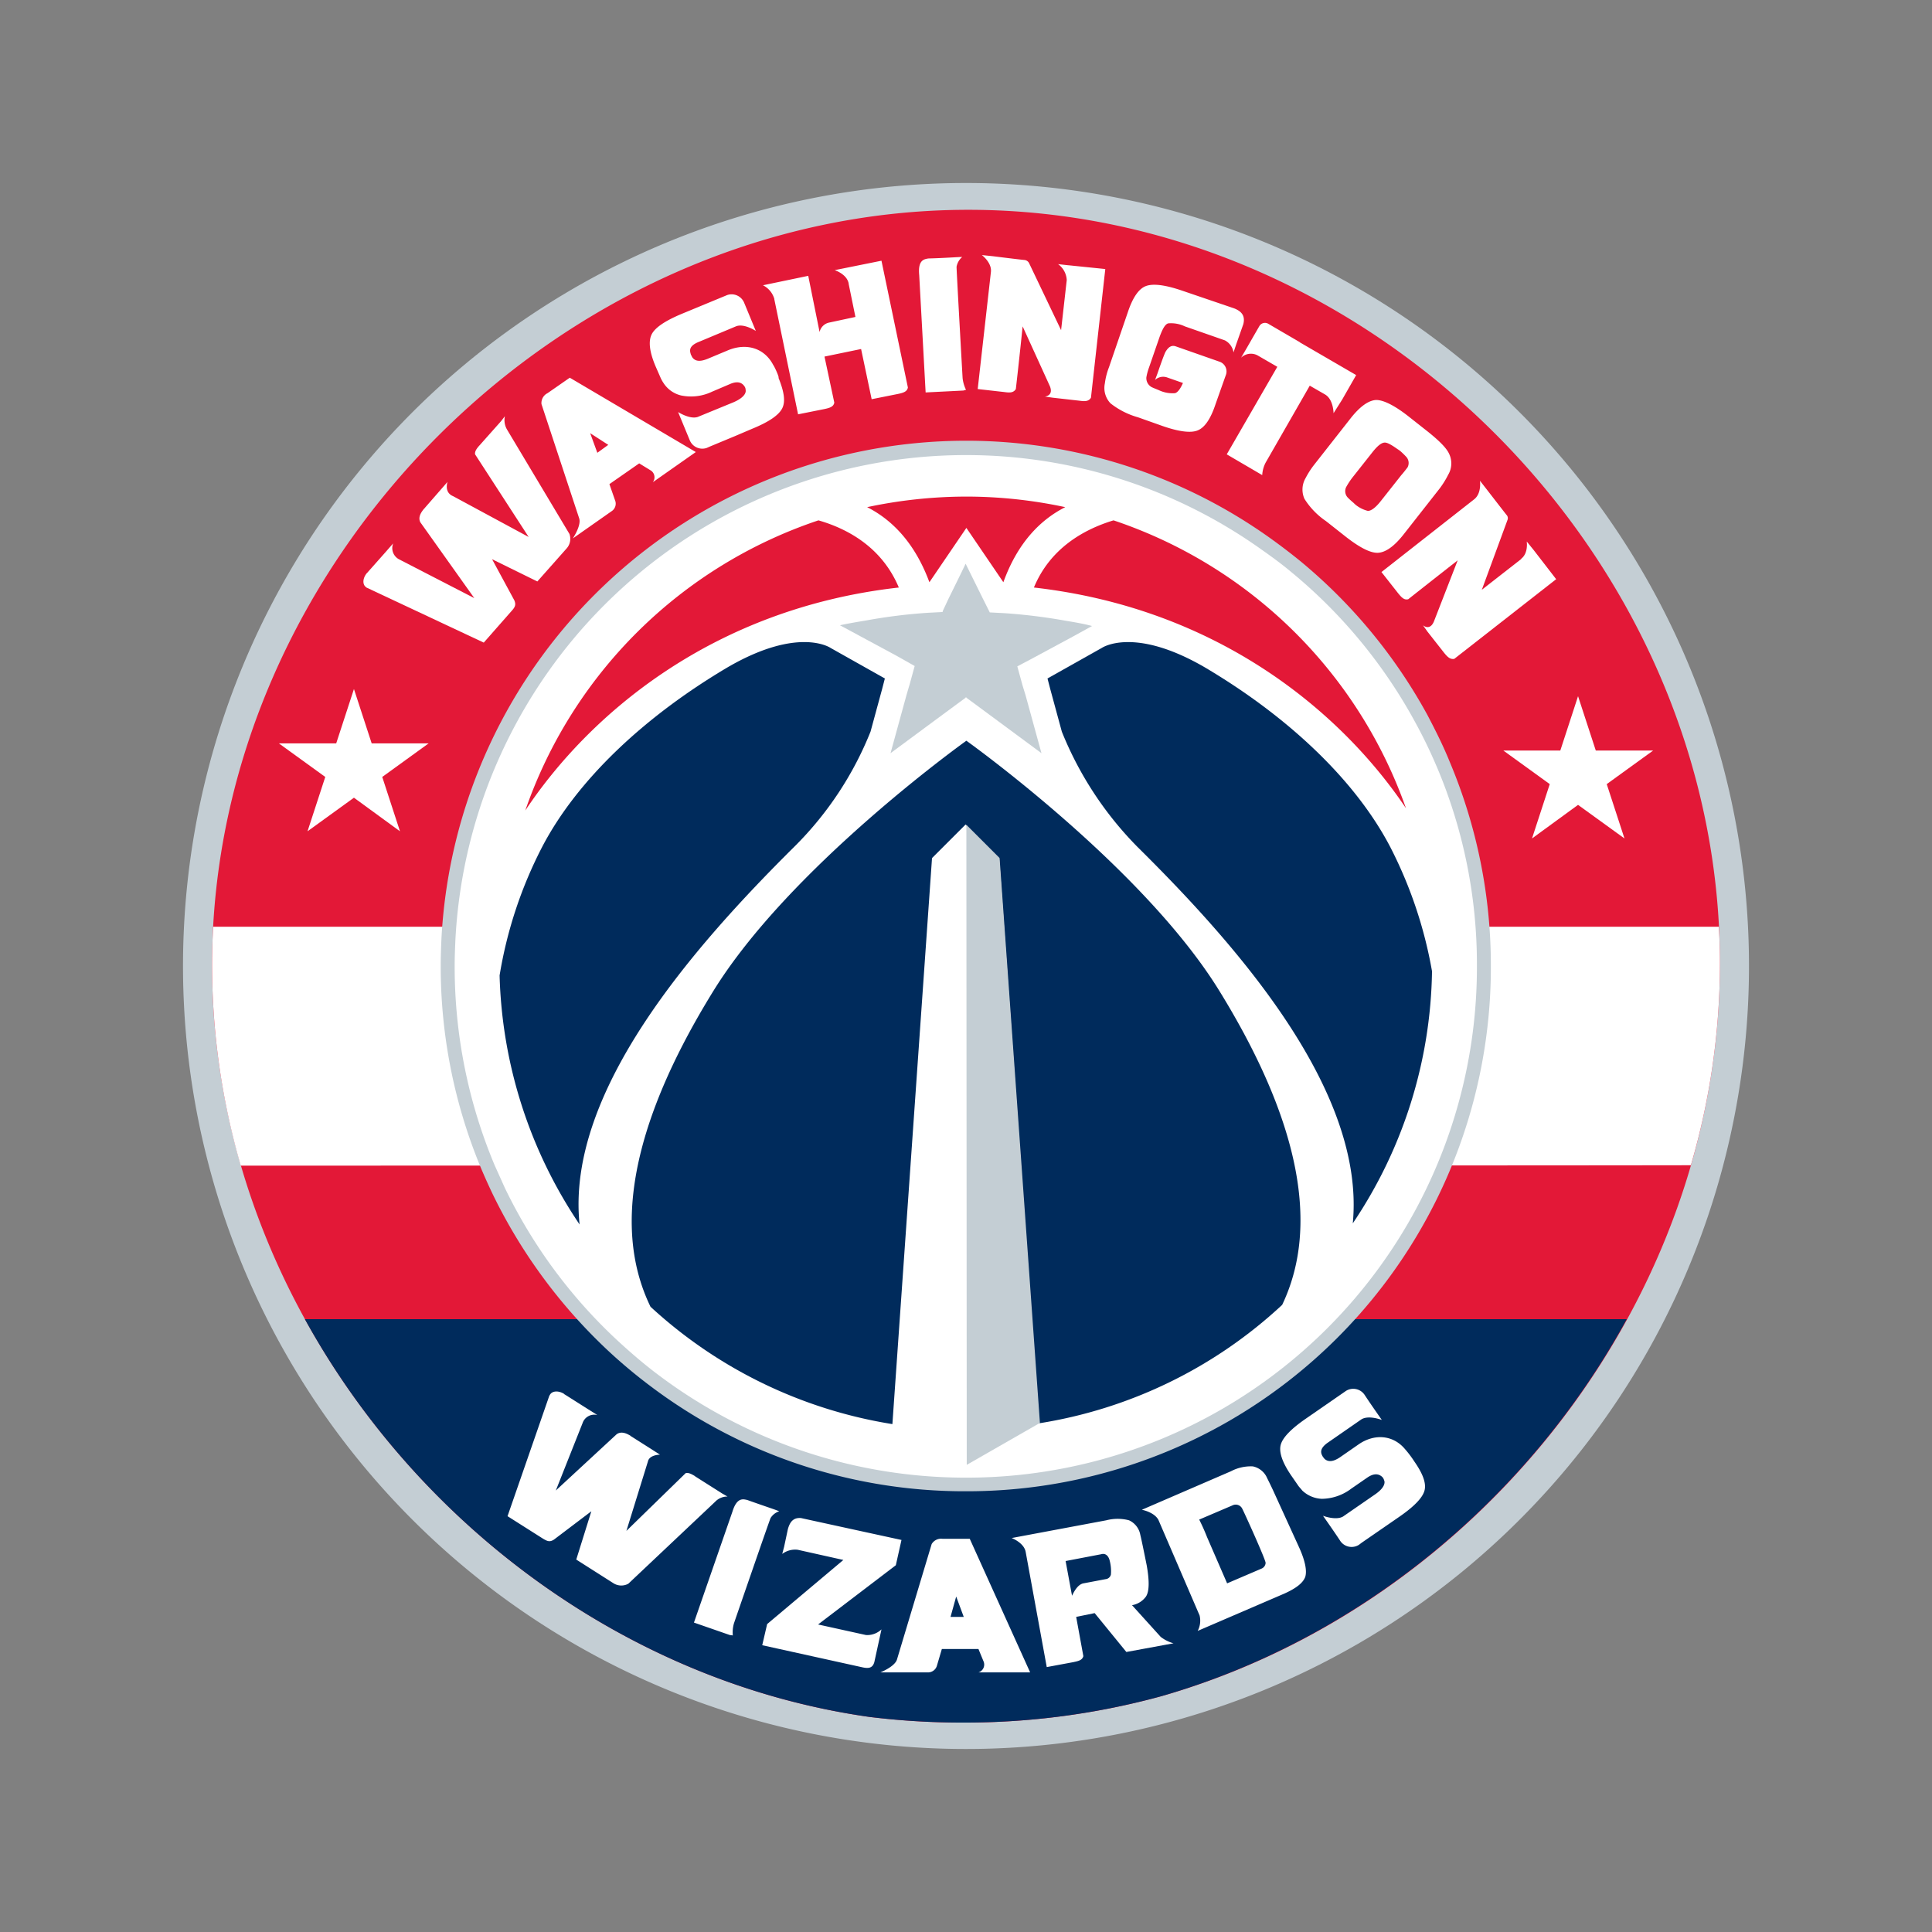 <svg xmlns="http://www.w3.org/2000/svg" width="357.652" height="357.652" id="washington-wizards"><rect width="100%" height="100%" fill="#808080" stroke="none"/><path fill="rgba(255,255,255,0)" d="M0 0h357.652v357.652H0Z"></path><path fill="#c4ced4" d="M178.826 33.879a144.947 144.947 0 1 0 144.947 144.947A144.946 144.946 0 0 0 178.826 33.879"></path><path fill="#e31837" d="M318.394 178.339c0-75.023-64.126-139.5-139.149-139.5-74.953 0-139.987 64.894-139.987 139.848 0 68.876 54.766 129.649 121.686 139.149a140.412 140.412 0 0 0 17.254 1.048h.14a137.888 137.888 0 0 0 36.673-4.89c58.607-16.765 103.384-73 103.384-135.656"></path><path fill="#fff" d="M318.185 171.561H39.468c-.14 2.375-.21 4.75-.21 7.195a133.6 133.6 0 0 0 5.309 37.023c32.831 0 235.059 0 268.449-.07a133.531 133.531 0 0 0 5.379-37.372c0-2.235-.07-4.541-.21-6.776"></path><path fill="#002b5c" d="M160.942 317.835a140.412 140.412 0 0 0 17.254 1.048h.14a137.888 137.888 0 0 0 36.673-4.89c36.6-10.548 67.9-36.464 86.13-69.784H56.442c21.305 38.629 60.214 67.339 104.5 73.626"></path><path fill="#fff" d="M178.197 69.993s-1.118-19.7-1.118-20.607a3.073 3.073 0 0 1 1.048-1.816c-.7 0-3.423.21-6.287.279-.7.14-1.956.21-1.676 3.074l1.188 21.725 6.985-.349.489-.14a6.543 6.543 0 0 1-.629-2.165m70.343 3.842 2.515-4.4-10.338-6.007a.068.068 0 0 1-.07-.07l-5.868-3.423a1.2 1.2 0 0 0-1.676.489c-.21.349-2.375 4.121-2.375 4.121l-.978 1.676a2.6 2.6 0 0 1 3.074-.419l3.632 2.1-9.36 16.206 6.566 3.842a5.686 5.686 0 0 1 .629-2.305s5.169-9.011 8.173-14.25l2.794 1.607c1.607.908 1.607 3.493 1.607 3.493l1.677-2.654ZM228.422 57.07l-9.64-3.283c-3.074-1.048-5.309-1.327-6.636-.838s-2.445 2.1-3.353 4.82l-3.493 10.2a12.639 12.639 0 0 0-.768 3 4.119 4.119 0 0 0 1.048 3.7 14.615 14.615 0 0 0 5.1 2.585l4.331 1.537c3.143 1.118 5.379 1.4 6.636.908q1.991-.733 3.353-4.82s1.676-4.75 1.956-5.518a1.907 1.907 0 0 0-1.118-2.375l-8.173-2.865c-.978-.349-1.537.419-1.886.978-.349.629-1.537 4.121-1.537 4.121l-.419 1.118a2.214 2.214 0 0 1 2.165-.489l3 1.048q-.733 1.676-1.467 1.886a5.886 5.886 0 0 1-3-.559s-1.048-.419-1.327-.559a1.9 1.9 0 0 1-.978-1.816 10.333 10.333 0 0 1 .489-1.816l1.956-5.658c.559-1.537 1.048-2.375 1.607-2.515a5.938 5.938 0 0 1 3.074.559l7.4 2.585a3.044 3.044 0 0 1 1.607 2.235l.489-1.467L230.165 60c.419-1.676-.489-2.445-1.746-2.934m-73.905-7.055s2.235.7 2.585 2.445v.07l1.257 6.147-4.89 1.048a2.286 2.286 0 0 0-1.744 1.75l-2.1-10.408-8.382 1.746a4.1 4.1 0 0 1 2.1 2.515v.07l4.4 21.305 4.89-.978c.978-.21 1.676-.419 1.816-1.188l-1.816-8.522 6.776-1.4 1.956 9.291 4.89-.978c.978-.21 1.676-.419 1.816-1.188l-4.89-23.471-8.662 1.746Zm113.583 37.861a4.113 4.113 0 0 0 .14-3.912c-.489-1.048-1.816-2.375-3.912-4.052l-3.632-2.864c-2.585-2.026-4.61-3-5.938-3-1.4.07-3 1.188-4.75 3.423l-6.636 8.452a15.687 15.687 0 0 0-1.677 2.585 4.2 4.2 0 0 0-.21 3.842 13.96 13.96 0 0 0 3.982 4.121l3.632 2.864c2.585 2.026 4.61 3.074 6.007 3s3-1.188 4.75-3.423l6.636-8.452a16.5 16.5 0 0 0 1.607-2.585m-8.732.14-3.7 4.68c-.978 1.257-1.816 1.886-2.445 1.886a5.929 5.929 0 0 1-2.654-1.467l.559.419a15.419 15.419 0 0 1-1.607-1.4 1.716 1.716 0 0 1-.279-2.026 14.736 14.736 0 0 1 1.048-1.607l3.7-4.68c.978-1.257 1.746-1.886 2.375-1.886.559 0 1.467.559 2.794 1.537l-.489-.419a12.9 12.9 0 0 1 1.607 1.467 1.7 1.7 0 0 1 .279 2.026c-.279.349-.629.838-1.188 1.467M143.131 67.549c-1.607-3.074-4.89-4.121-8.313-2.724l-3.842 1.607c-1.4.559-2.305.489-2.864-.349a2.3 2.3 0 0 0-.21-.419c-.14-.559-.629-1.537 1.467-2.375l6.846-2.864c1.467-.629 3.7.838 3.7.838l-2.165-5.239a2.513 2.513 0 0 0-3.143-1.4l-8.451 3.497c-3 1.257-4.89 2.515-5.518 3.772s-.419 3.213.7 5.868l.978 2.235a6.98 6.98 0 0 0 .559.978 5.344 5.344 0 0 0 3.213 2.235 9 9 0 0 0 5.728-.7l3.283-1.4q1.886-.838 2.724.419a1.18 1.18 0 0 1 .21.7s.349 1.118-2.235 2.235l-6.636 2.724c-1.467.489-3.632-.908-3.632-.908l2.165 5.239a2.513 2.513 0 0 0 3.143 1.4l.629-.279 4.541-1.886 3.283-1.4c3.074-1.257 4.89-2.515 5.518-3.772s.349-3.074-.7-5.658c.21.07-.629-1.886-.978-2.375m140.686 34.159-1.188-1.467s.349 2.165-1.048 3.213h.07l-7.335 5.728 4.75-12.923a.887.887 0 0 0-.21-.978c-.559-.7-3.632-4.68-3.632-4.68l-1.257-1.607s.349 2.305-1.048 3.423l-17.184 13.482 3.074 3.912c.629.768 1.118 1.327 1.886 1.118 0 0 4.331-3.423 9.151-7.195l-4.4 11.316c-.768 1.816-2.026.7-2.026.7l.838 1.188 3.074 3.912c.629.768 1.118 1.257 1.886 1.118l18.86-14.746-4.261-5.518Zm-86.06-52.6-1.886-.21a3.872 3.872 0 0 1 1.607 3v-.07l-1.049 9.294-5.937-12.433a1.082 1.082 0 0 0-.838-.559c-.838-.07-5.868-.7-5.868-.7l-2.026-.21s1.886 1.4 1.676 3.143l-2.444 21.659 4.96.559c.978.14 1.676.14 2.1-.559 0 0 .629-5.449 1.257-11.6l5.029 11.037c.768 1.816-.908 1.956-.908 1.956l1.467.21 4.96.559c.978.14 1.676.14 2.1-.559l2.654-23.82-6.846-.7ZM93.465 77.049l-.7.908-3.912 4.4a.068.068 0 0 1-.07.07c-.559.629-.908 1.118-.838 1.676l9.919 15.3-13.971-7.544c-1.746-.7-1.048-2.654-1.048-2.654l-1.4 1.607-2.864 3.283a.068.068 0 0 1-.07.07c-.7.838-1.118 1.676-.7 2.515l9.989 14.041-13.964-7.2a2.345 2.345 0 0 1-1.048-2.934l-1.466 1.679-3.283 3.7a.068.068 0 0 1-.07.07c-.768.838-.978 2.1-.21 2.654l.07.07 21.725 10.2 5.1-5.8c.7-.768.908-1.188.559-2.026l-4.121-7.614 8.382 4.121 5.449-6.147a2.673 2.673 0 0 0 .489-2.654L93.886 79.56a3.443 3.443 0 0 1-.419-2.515m12.012-7.124-4.121 2.864a2.029 2.029 0 0 0-1.118 2.026l6.985 21.166c.419 1.327-1.188 3.7-1.188 3.7l7.265-5.1a1.656 1.656 0 0 0 .559-1.956l-1.048-3 5.518-3.842 2.165 1.327a1.5 1.5 0 0 1 .349 2.165l7.963-5.588-23.329-13.762Zm5.1 13.9-1.327-3.632 3.353 2.165Zm-45.057 43.732 3.283 10.059h10.548l-8.592 6.217 3.283 10.059-8.522-6.217-8.592 6.217 3.283-10.059-8.591-6.217H62.24Zm226.606 1.327-3.283 10.059h-10.547l8.592 6.217-3.283 10.059 8.522-6.217 8.593 6.217-3.283-10.059 8.592-6.217h-10.619ZM179.522 284.864h-5.029a2.026 2.026 0 0 0-2.026.978l-6.424 21.379c-.419 1.327-3.074 2.375-3.074 2.375h8.871a1.719 1.719 0 0 0 1.607-1.257l.908-3.074h6.776l.978 2.375a1.518 1.518 0 0 1-.978 1.956h9.57Zm-3.56 14.457 1.048-3.772 1.4 3.772Zm38.909 3.7-5.309-5.868a4.046 4.046 0 0 0 2.585-1.607c.629-.978.629-2.934.14-5.728 0 0-.978-4.89-1.188-5.658a3.669 3.669 0 0 0-2.1-2.724 8.265 8.265 0 0 0-4.191 0l-17.53 3.285s2.235.838 2.585 2.515l3.912 21.375 4.89-.908c.978-.21 1.676-.349 1.886-1.118l-1.329-7.264 3.423-.7 5.868 7.195 8.732-1.607a6.877 6.877 0 0 1-2.375-1.188m-9.5-14.32a7.628 7.628 0 0 1 .279 2.794 1.116 1.116 0 0 1-.978.838l-4.052.768c-.908.14-1.607 1.118-2.165 2.305l-1.188-6.427 6.566-1.257c.7-.21 1.257.14 1.537.978m29.201-15.079a3.682 3.682 0 0 0-2.654-2.165 7.911 7.911 0 0 0-4.052.908l-16.486 7.125s2.305.419 3.074 1.886l7.614 17.673a4.036 4.036 0 0 1-.349 2.864l16.066-6.916c2.165-.978 3.423-1.956 3.842-3.074.349-1.118 0-3-1.188-5.588l-4.75-10.408a82.765 82.765 0 0 0-1.118-2.305m-4.61 5.658c.279.489 4.4 9.57 4.331 10.059a1.212 1.212 0 0 1-.768 1.048l-6.357 2.724-3.7-8.522a39.568 39.568 0 0 0-1.467-3.283l6.217-2.654a1.342 1.342 0 0 1 1.746.629m-64.126 10.478 1.048-4.68s-18.3-3.982-18.581-4.052c-1.537-.14-2.1.838-2.445 2.026l-.7 3.283-.349 1.327a3.988 3.988 0 0 1 2.864-.768l8.452 1.886-14.111 11.871-.908 3.912 18.372 4.052c1.188.279 2.026.279 2.375-.908l1.327-6.077a3.817 3.817 0 0 1-2.864 1.048l-8.871-1.956Zm-29.967 10.758s6.427-18.651 6.776-19.489a2.953 2.953 0 0 1 1.607-1.257c-.629-.279-3.213-1.118-5.938-2.1-.7-.14-1.886-.559-2.724 2.165l-7.125 20.537 6.636 2.305.559.07a6.033 6.033 0 0 1 .21-2.235m-1.188-23.471-.978-.559-4.96-3.143a.068.068 0 0 1-.07-.07c-.7-.419-1.257-.7-1.746-.559l-10.967 10.688 3.982-12.853c.279-1.257 2.235-1.257 2.235-1.257l-1.746-1.118-3.632-2.305a.068.068 0 0 1-.07-.07c-.908-.559-1.816-.838-2.585-.279l-11.249 10.405 4.96-12.5a2.288 2.288 0 0 1 2.724-1.467l-1.886-1.188-4.191-2.654a.068.068 0 0 1-.07-.07c-.978-.629-2.235-.629-2.654.21-.07.14-.07.07-.07.07l-7.754 22.353 6.5 4.121c.908.559 1.327.7 2.1.21l6.916-5.239-2.794 8.941 6.916 4.4a2.718 2.718 0 0 0 2.724.07l16.057-15.157a3.082 3.082 0 0 1 2.305-.978m125.458-8.732c-2.166-2.654-5.658-3-8.662-.908l-3.423 2.375c-1.257.838-2.165.908-2.864.279 0 0-.21-.279-.279-.349-.279-.489-.908-1.4.908-2.654l6.147-4.261c1.327-.908 3.842.07 3.842.07s-2.026-2.864-3.213-4.68a2.532 2.532 0 0 0-3.423-.7l-7.474 5.169q-4.086 2.829-4.61 4.82c-.349 1.327.279 3.213 1.886 5.588l1.4 2.026c.21.279.489.559.7.838a5.565 5.565 0 0 0 3.632 1.537 9.173 9.173 0 0 0 5.449-1.886l2.934-2.026c1.118-.768 2.026-.838 2.794-.14a1.429 1.429 0 0 1 .349.629s.629 1.048-1.746 2.654l-5.868 4.052c-1.327.768-3.7-.14-3.7-.14s2.026 2.864 3.213 4.68a2.532 2.532 0 0 0 3.423.7l.559-.419 4.052-2.794 2.934-2.026q4.086-2.829 4.61-4.82c.349-1.327-.279-3.074-1.886-5.379a20.3 20.3 0 0 0-1.677-2.235"></path><path fill="#c4ced4" d="M264.327 132.513a97.6 97.6 0 0 0-23.611-28.64 117.133 117.133 0 0 0-5.588-4.261 96.809 96.809 0 0 0-56.163-18.023h-.14a97.279 97.279 0 0 0-97.1 92.068c-.07 1.676-.14 3.353-.14 5.029v.14a97.092 97.092 0 0 0 7.614 37.791 118.009 118.009 0 0 0 1.956 4.331 98.528 98.528 0 0 0 22.214 29.828 97.168 97.168 0 0 0 7.195 5.938 96.521 96.521 0 0 0 58.118 19.35h.14a97 97 0 0 0 97.167-97.1v-.14a97.092 97.092 0 0 0-7.614-37.791c-1.188-2.934-2.585-5.728-4.052-8.522"></path><path fill="#fff" d="M266.004 142.013a89.487 89.487 0 0 0-3.982-8.243 94.231 94.231 0 0 0-22.982-27.872c-1.746-1.467-3.563-2.794-5.449-4.121a94.179 94.179 0 0 0-54.7-17.533h-.07a94.679 94.679 0 0 0-94.512 89.623c-.07 1.607-.14 3.213-.14 4.89v.14a94.9 94.9 0 0 0 7.4 36.813l1.886 4.191a94.411 94.411 0 0 0 21.655 28.989c2.235 2.026 4.54 3.982 6.985 5.8a94.612 94.612 0 0 0 56.591 18.854h.14a94.5 94.5 0 0 0 94.582-94.512v-.21a93.64 93.64 0 0 0-7.4-36.813"></path><path fill="#002b5c" d="m161.152 135.447 2.165-7.963.489-1.886-10.059-5.658s-5.868-4.052-19 3.563c-15.368 9.081-27.872 20.816-34.368 33.251a79.629 79.629 0 0 0-7.894 23.82 86.46 86.46 0 0 0 14.809 46.1c-2.585-24.589 21.236-51.552 39.817-69.994a62.933 62.933 0 0 0 14.041-21.236m61.821-11.94c-13.133-7.614-19-3.563-19-3.563l-10.059 5.658.489 1.886 2.165 7.963a64.743 64.743 0 0 0 13.971 21.305c18.581 18.372 42.262 45.2 39.887 69.714a85.682 85.682 0 0 0 14.669-46.663 80.6 80.6 0 0 0-7.754-23.052c-6.5-12.434-19-24.169-34.368-33.25"></path><path fill="#e31837" d="M191.4 108.763c34.508 3.912 57.21 23.471 68.876 40.865a86.56 86.56 0 0 0-54.139-53.3c-5.518 1.676-11.735 5.169-14.739 12.434m-25.008 0c-3.074-7.335-9.291-10.827-14.879-12.434a86.432 86.432 0 0 0-54.274 53.718c11.6-17.463 34.368-37.372 69.155-41.284m5.658-.978 6.846-10.059 6.846 10.059c2.724-7.544 7.055-11.666 11.456-13.9a87.447 87.447 0 0 0-18.3-1.956 88.623 88.623 0 0 0-18.372 1.956c4.4 2.235 8.732 6.357 11.526 13.9"></path><path fill="#002b5c" d="M178.896 137.123c-.978.7-32.831 23.611-46.872 46.383-18.93 30.666-16.486 48.339-11.6 58.4a86.061 86.061 0 0 0 44.776 21.725l7.335-104.781 6.147-6.147.07-.07.07.07 6.147 6.147 7.4 104.571-.07.07a85.656 85.656 0 0 0 45.056-21.934c4.82-10.129 7.125-27.732-11.666-58.188-13.958-22.635-45.816-45.546-46.793-46.246"></path><path fill="#c4ced4" d="m185.043 158.848-6.148-6.147.07 118.472 13.412-7.684h.14Zm12.224-43.938a104.264 104.264 0 0 0-11.316-1.4l-2.724-.14-.07-.14-.07-.14-1.118-2.235-.07-.14-3.143-6.357-.978 2.026-2.026 4.121-.07.14-.07.14-1.048 2.235-.07.21v.07l-2.724.14a100.147 100.147 0 0 0-11.316 1.4c-1.676.279-3.353.559-4.96.908l5.309 2.864 5.309 2.864 1.607.908 1.607.908-.978 3.563-.07.21-.489 1.676-2.934 10.688 6.706-4.96 4.541-3.353 1.327-.978 1.327-.978v-.07h.139v.07l1.327.978 1.327.978 11.246 8.313-2.934-10.688-.279-.908-.279-.908-.978-3.563 1.048-.559 2.235-1.187 7.125-3.842 3.423-1.886c-1.537-.419-3.213-.7-4.89-.978"></path></svg>